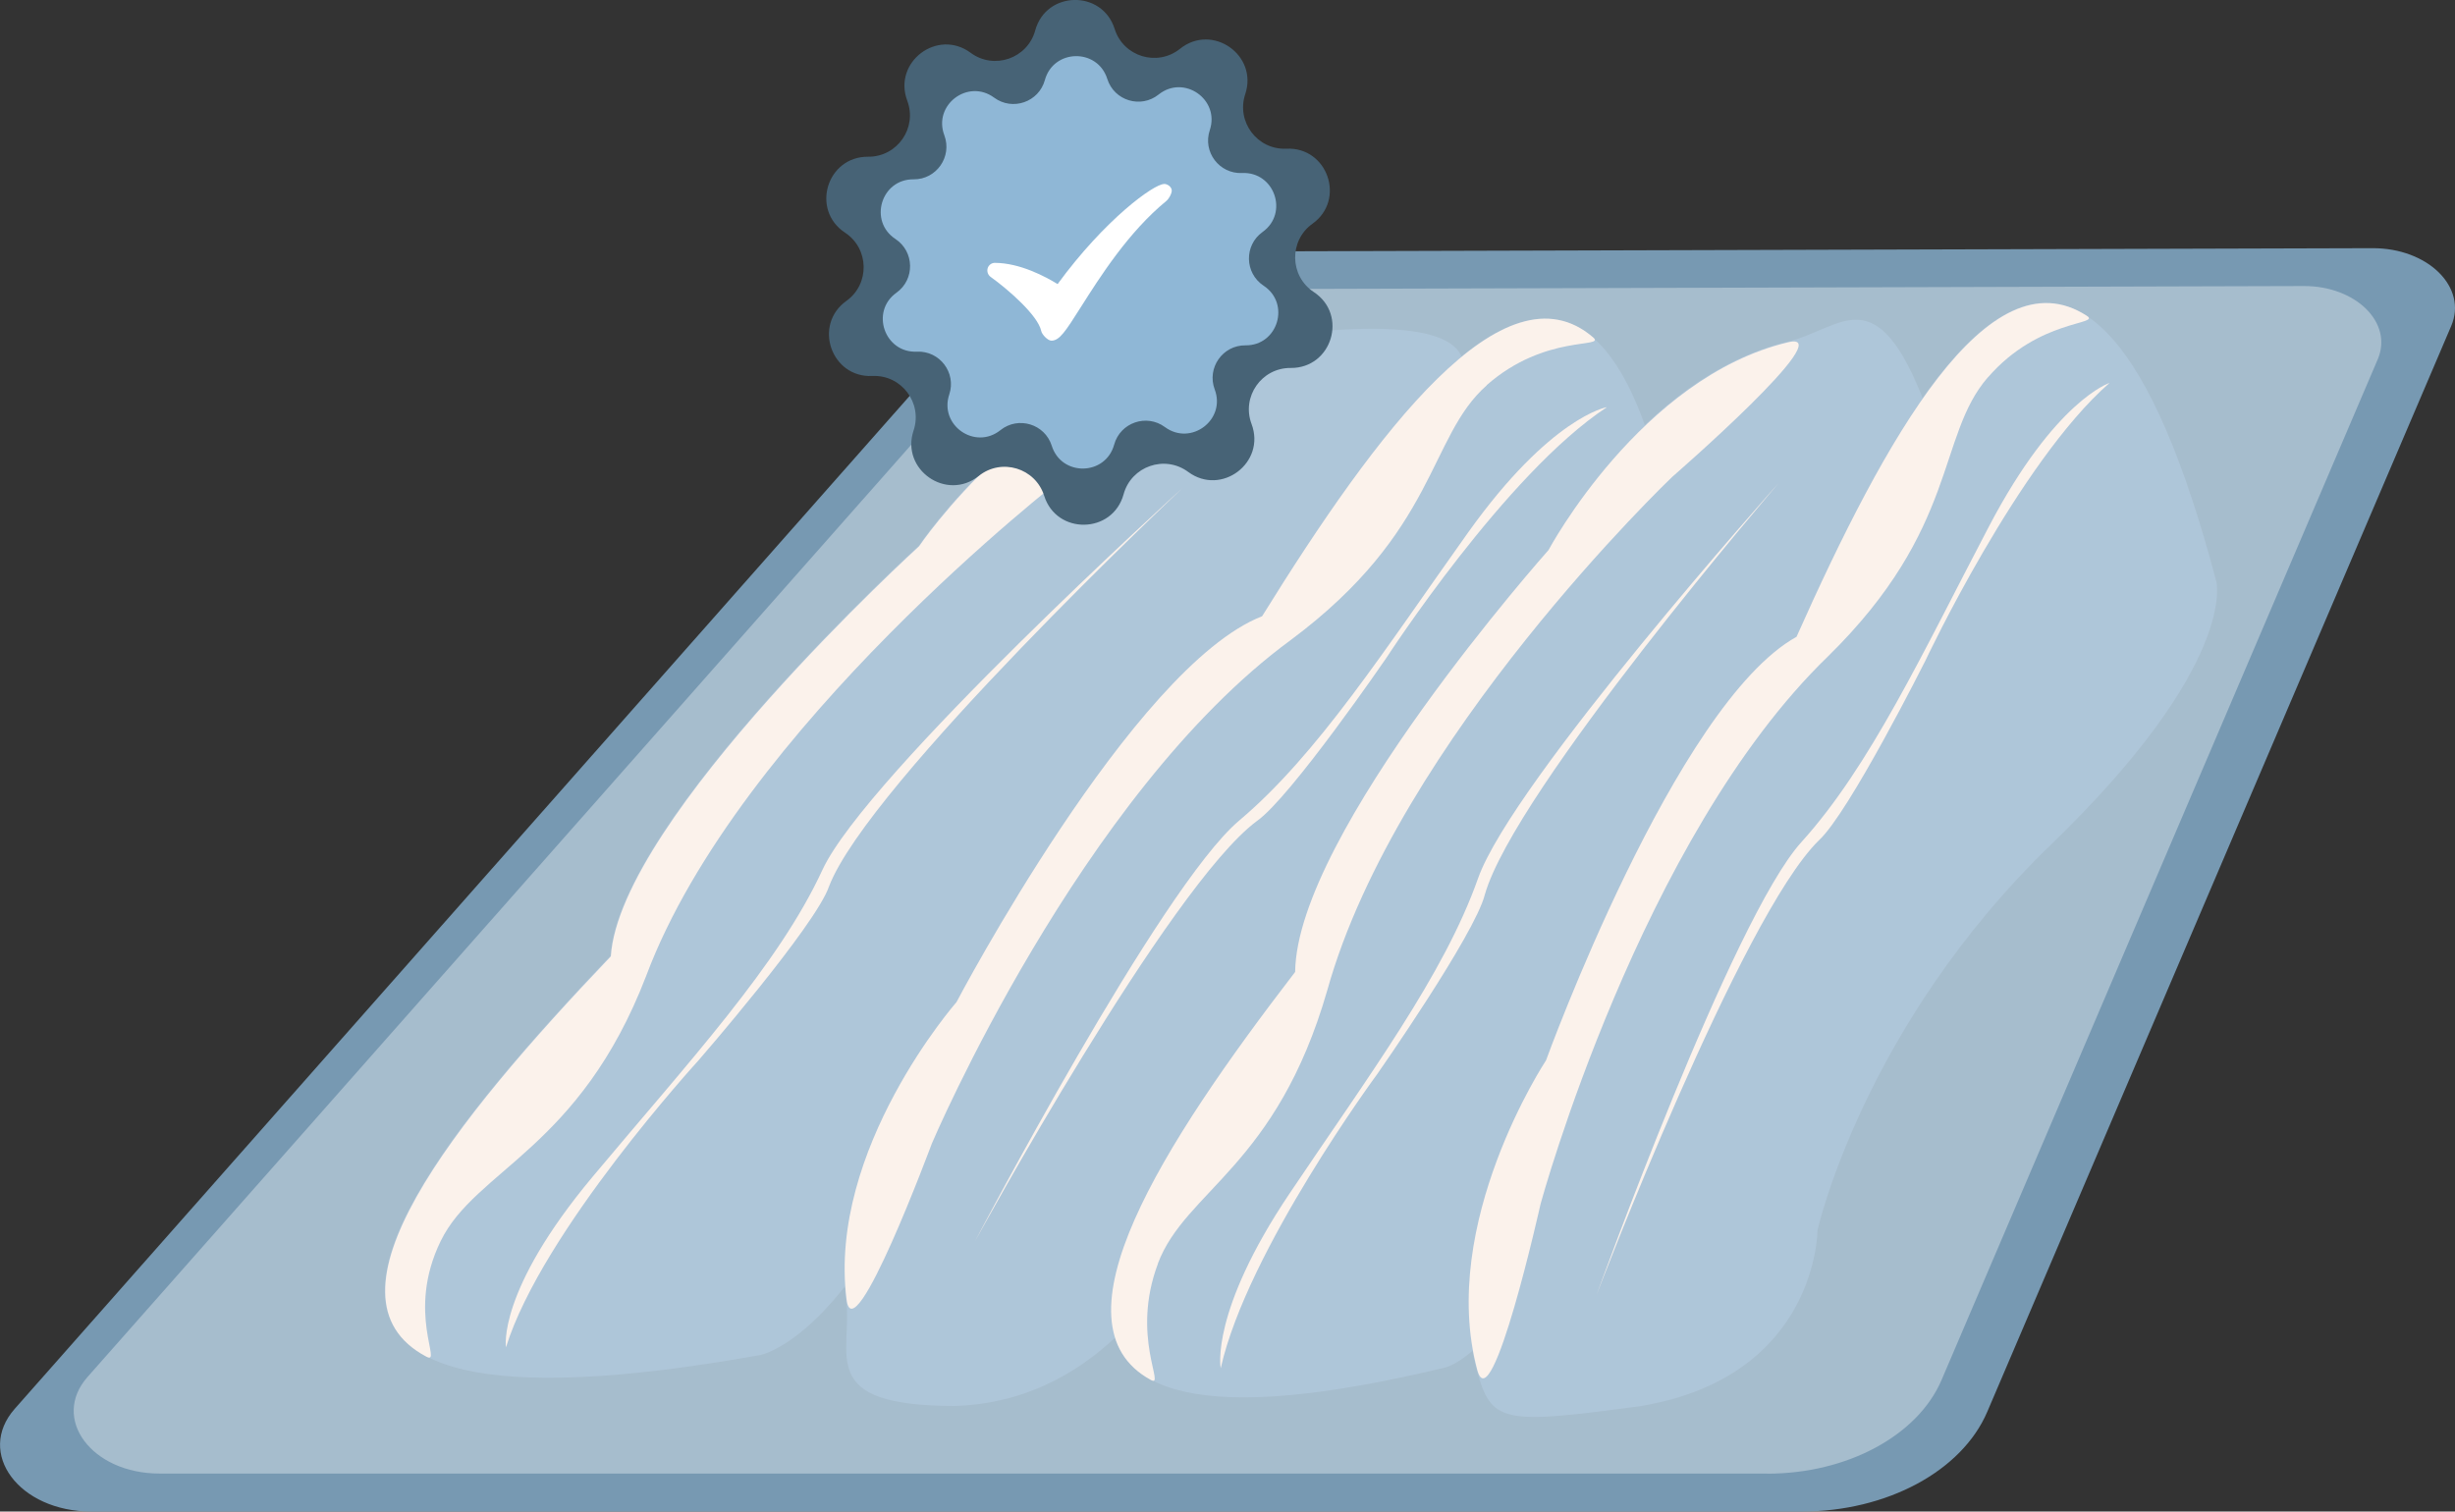 <?xml version="1.0" encoding="UTF-8"?><svg id="Livello_2" xmlns="http://www.w3.org/2000/svg" viewBox="0 0 21.393 13.174"><rect x="0" y="0" width="21.393" height="13.174" fill="#333333" stroke="none"/><defs><style>.cls-1{fill:#f9ebe1;}.cls-2,.cls-3{fill:#fff;}.cls-4{fill:#8fb7d6;}.cls-5{fill:#476376;}.cls-6{fill:#83a7c4;}.cls-7{fill:#7799b2;}.cls-3{opacity:.35;}</style></defs><g id="how_to_prevent"><g id="ic_Complying_with_process_food_safety_criterion_verified_by_Competent_Authority"><path class="cls-7" d="m15.699,13.174H.796c-.629,0-1.009-.509-.667-.896L8.756,2.512c.174-.197.473-.316.794-.317l11.125-.032c.483-.001.829.341.685.678l-4.043,9.464c-.221.517-.876.869-1.617.869Z"/><path class="cls-6" d="m6.622,11.811s.824-.142,1.63-2.299,2.421-3.294,2.421-3.294c0,0,2.547-1.634,2.059-3.12-.201-.422-1.74-.159-2.275-.065-1.464.256-2.451,1.723-2.451,1.723,0,0-2.606,2.372-2.686,3.574-2.021,2.121-3.654,4.364,1.302,3.481Z"/><path class="cls-1" d="m3.84,10.817c.305-.625,1.211-.803,1.791-2.312.807-2.156,3.627-4.337,3.627-4.337,0,0,1.737-1.224,1.202-1.13-1.464.256-2.451,1.723-2.451,1.723,0,0-2.606,2.372-2.686,3.574-1.387,1.455-2.591,2.968-1.608,3.489.146.078-.18-.382.125-1.007Z"/><path class="cls-1" d="m4.409,11.743s-.08-.488.756-1.488,1.619-1.844,2.001-2.672,3.14-3.331,3.14-3.331c0,0-2.74,2.578-3.082,3.474-.117.342-1.139,1.518-1.139,1.518,0,0-1.362,1.488-1.676,2.499Z"/><path class="cls-6" d="m14.688,5.389s.095.736-1.74,2.081-2.469,3.053-2.469,3.053c0,0-.6,1.682-2.157,1.731-1.222,0-.888-.449-.949-.928-.166-1.31.958-2.593.958-2.593,0,0,1.536-2.924,2.663-3.363,1.46-2.354,3.146-4.42,3.694.018Z"/><path class="cls-1" d="m12.956,3.358c-.511.45-.428,1.266-1.708,2.22-1.835,1.345-3.128,4.389-3.128,4.389,0,0-.682,1.838-.743,1.36-.166-1.31.958-2.593.958-2.593,0,0,1.536-2.924,2.663-3.363,1.002-1.616,2.11-3.095,2.884-2.431.115.099-.416-.033-.927.417Z"/><path class="cls-1" d="m14.001,3.549s-.489.083-1.21,1.095-1.308,1.931-1.993,2.508-2.303,3.669-2.303,3.669c0,0,1.695-3.1,2.456-3.664.294-.204,1.132-1.426,1.132-1.426,0,0,1.04-1.605,1.918-2.181Z"/><path class="cls-6" d="m12.6,11.917s.722-.17,1.334-2.362,1.987-3.387,1.987-3.387c0,0,1.362-1.154.86-2.629-.431-1.144-.734-.673-1.203-.561-1.284.306-2.088,1.811-2.088,1.811,0,0-2.195,2.468-2.208,3.677-1.689,2.196-3.027,4.502,1.319,3.451Z"/><path class="cls-1" d="m10.09,11.012c.241-.637,1.034-.846,1.476-2.381.612-2.191,3.005-4.474,3.005-4.474,0,0,1.48-1.286,1.011-1.174-1.284.306-2.088,1.811-2.088,1.811,0,0-2.195,2.468-2.208,3.677-1.159,1.507-2.153,3.066-1.258,3.556.133.073-.178-.377.063-1.015Z"/><path class="cls-1" d="m10.637,11.923s-.094-.487.599-1.519,1.346-1.905,1.644-2.749,2.622-3.448,2.622-3.448c0,0-2.304,2.679-2.563,3.59-.087.348-.936,1.562-.936,1.562,0,0-1.135,1.539-1.365,2.564Z"/><path class="cls-6" d="m19.313,5.066s.194.716-1.442,2.297-2.033,3.359-2.033,3.359c0,0,.002,1.272-1.535,1.532-1.211.165-1.309.151-1.434-.315-.342-1.275.599-2.698.599-2.698,0,0,1.126-3.105,2.183-3.692,1.128-2.53,2.519-4.805,3.662-.482Z"/><path class="cls-1" d="m17.322,3.289c-.446.515-.252,1.312-1.392,2.431-1.636,1.581-2.505,4.772-2.505,4.772,0,0-.427,1.914-.552,1.448-.342-1.275.599-2.698.599-2.698,0,0,1.126-3.105,2.183-3.692.774-1.736,1.672-3.352,2.529-2.798.128.082-.416.023-.862.538Z"/><path class="cls-1" d="m18.384,3.337s-.474.149-1.051,1.249-1.035,2.09-1.636,2.754-1.785,3.947-1.785,3.947c0,0,1.26-3.301,1.938-3.963.264-.242.928-1.566.928-1.566,0,0,.814-1.731,1.605-2.421Z"/><path class="cls-3" d="m15.399,12.843H1.39c-.592,0-.948-.479-.627-.842L8.873,2.821c.164-.185.444-.297.746-.298l10.457-.03c.454-.001.779.321.644.638l-3.801,8.896c-.208.486-.823.817-1.52.817Z"/><path class="cls-5" d="m11.437,1.95l-0.0 0c-.206.147-.2.456.011.595l0.0 0c.301.198.159.665-.201.662l-0-0c-.254-.002-.43.251-.341.488l0.0 0c.127.337-.263.632-.552.418l-0-0c-.204-.151-.496-.05-.563.195l-0.0 0c-.095.347-.584.356-.692.013l-0-0c-.076-.242-.372-.332-.57-.173l-0.0 0c-.281.225-.682-.055-.568-.396l0-0c.08-.24-.106-.487-.359-.475l-0.0 0c-.359.017-.519-.445-.227-.654l0-0c.206-.147.2-.456-.011-.595l-0-0c-.301-.198-.159-.665.201-.662l0.0 0c.254.002.43-.251.341-.488l-0-0c-.127-.337.263-.632.552-.418l0.0 0c.204.151.496.05.563-.195l0-0c.095-.347.584-.356.692-.013l0.0 0c.076.242.372.332.57.173l0-0c.281-.225.682.055.568.396l-0.0 0c-.08.24.106.487.359.475l0-0c.359-.017.519.445.227.654Z"/><path class="cls-4" d="m11.002,2.022l-0.0 0c-.162.116-.157.358.009.468l0.0 0c.236.155.125.523-.158.52l-0-0c-.199-.002-.338.197-.268.384l0.0 0c.1.264-.206.496-.434.328l-0-0c-.16-.118-.389-.039-.442.153l-0.0 0c-.075.273-.459.28-.544.01l-0-0c-.06-.19-.292-.26-.447-.136l-0.0 0c-.221.177-.536-.043-.446-.311l0-0c.063-.189-.083-.382-.282-.373l-0.0 0c-.282.013-.408-.35-.178-.514l0-0c.162-.116.157-.358-.009-.468l-0-0c-.236-.155-.125-.523.158-.52l0.0 0c.199.002.338-.197.268-.384l-0-0c-.1-.264.206-.496.434-.328l0.0 0c.16.118.389.039.442-.153l0-0c.075-.273.459-.28.544-.01l0.0 0c.06.19.292.26.447.136l0-0c.221-.177.536.043.446.311l-0.0 0c-.063.189.083.382.282.373l0-0c.282-.013.408.35.178.514Z"/><path class="cls-2" d="m10.143,1.604c-.087,0-.512.305-.927.872-.102-.063-.328-.185-.548-.185h-.003c-.028.002-.052.022-.059.049-.007.027.003.056.026.073.155.111.413.337.441.471.006.031.057.085.089.085.071,0,.122-.08.257-.293.165-.26.413-.653.745-.925.022-.018.055-.075.045-.102-.009-.027-.038-.046-.066-.046Z"/></g></g></svg>